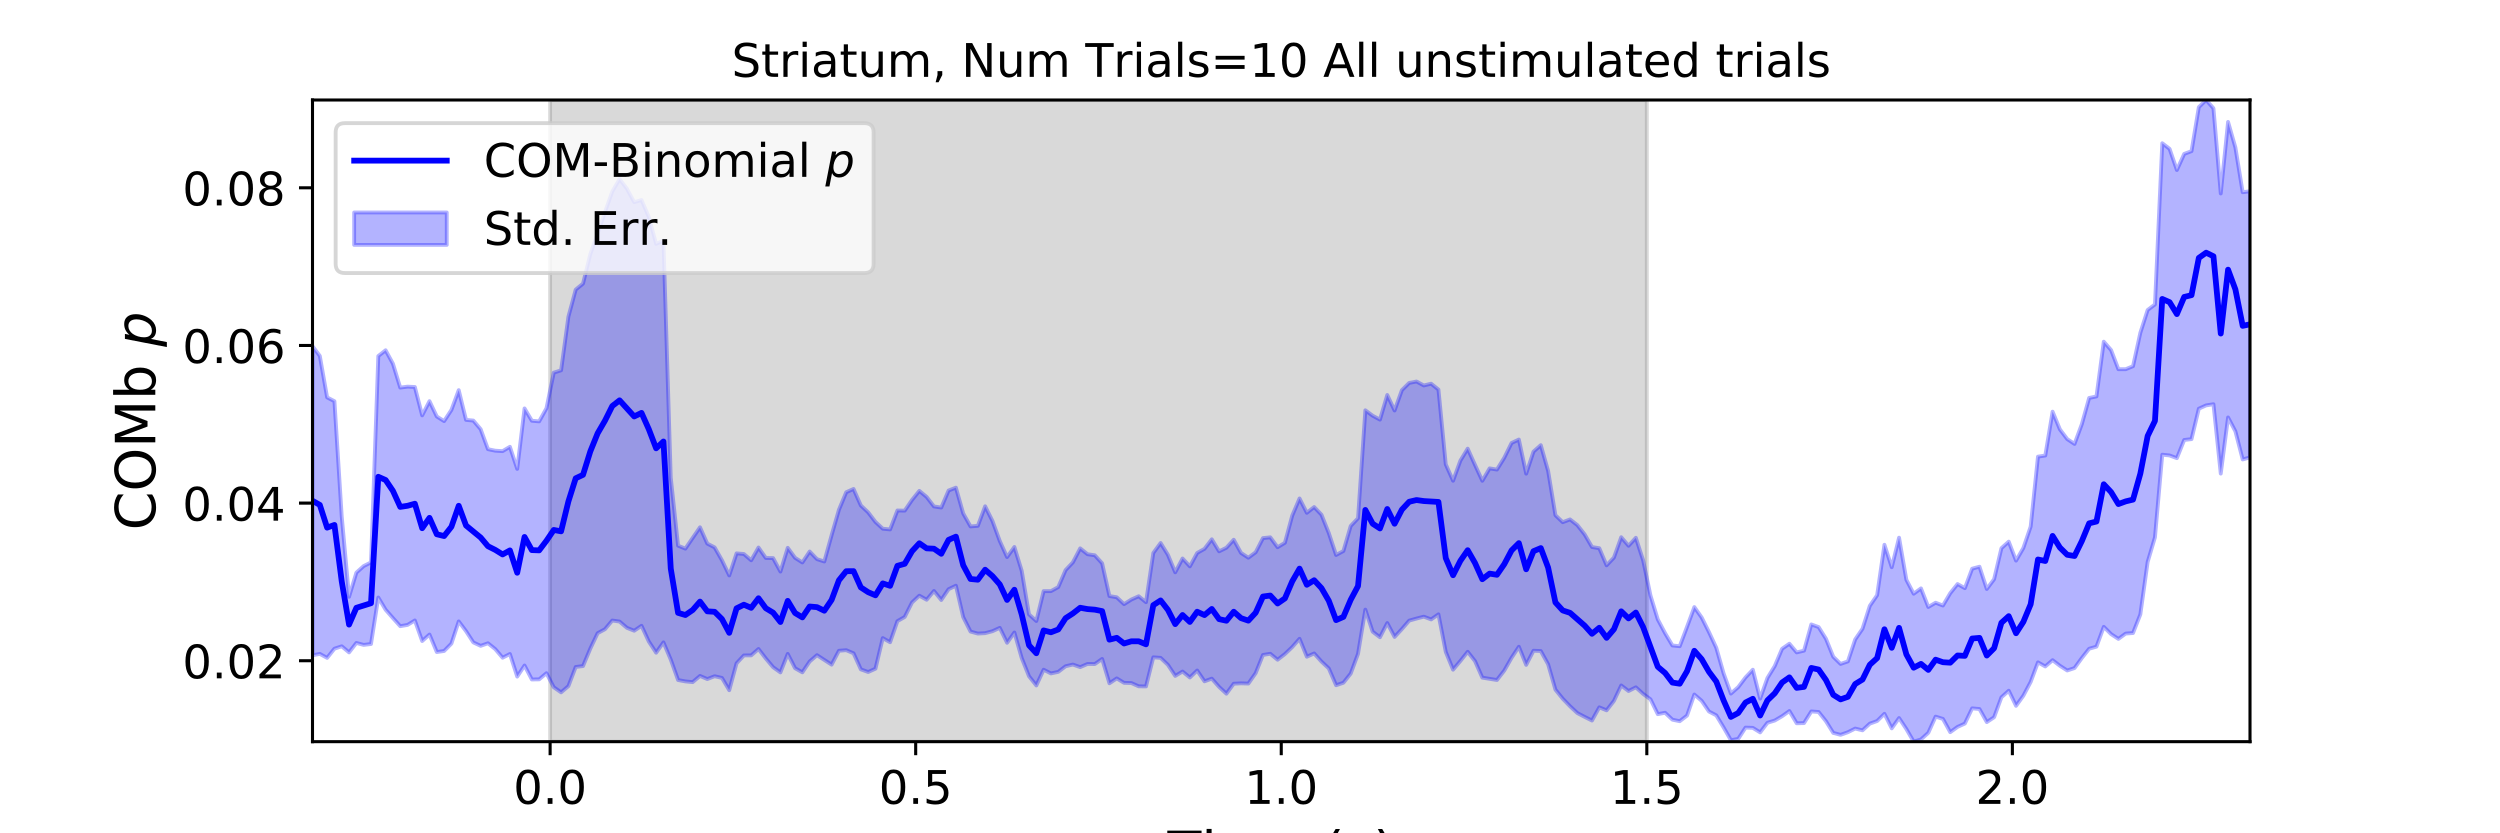 <?xml version="1.0" encoding="utf-8" standalone="no"?>
<!DOCTYPE svg PUBLIC "-//W3C//DTD SVG 1.1//EN"
  "http://www.w3.org/Graphics/SVG/1.1/DTD/svg11.dtd">
<!-- Created with matplotlib (https://matplotlib.org/) -->
<svg height="216pt" version="1.1" viewBox="0 0 648 216" width="648pt" xmlns="http://www.w3.org/2000/svg" xmlns:xlink="http://www.w3.org/1999/xlink">
 <defs>
  <style type="text/css">
*{stroke-linecap:butt;stroke-linejoin:round;}
  </style>
 </defs>
 <g id="figure_1">
  <g id="patch_1">
   <path d="M 0 216 
L 648 216 
L 648 0 
L 0 0 
z
" style="fill:#ffffff;"/>
  </g>
  <g id="axes_1">
   <g id="patch_2">
    <path d="M 81 192.24 
L 583.2 192.24 
L 583.2 25.92 
L 81 25.92 
z
" style="fill:#ffffff;"/>
   </g>
   <g id="PolyCollection_1">
    <defs>
     <path d="M 142.591 -23.76 
L 142.591 -190.08 
L 426.855 -190.08 
L 426.855 -23.76 
L 426.855 -23.76 
L 142.591 -23.76 
z
" id="m65e38aba35" style="stroke:#808080;stroke-opacity:0.3;"/>
    </defs>
    <g clip-path="url(#pcd98a4a227)">
     <use style="fill:#808080;fill-opacity:0.3;stroke:#808080;stroke-opacity:0.3;" x="0" xlink:href="#m65e38aba35" y="216"/>
    </g>
   </g>
   <g id="PolyCollection_2">
    <defs>
     <path d="M 81 -126.259 
L 81 -46.146 
L 82.895 -46.513 
L 84.79 -45.478 
L 86.685 -47.859 
L 88.58 -48.48 
L 90.475 -46.9 
L 92.371 -49.347 
L 94.266 -48.839 
L 96.161 -49.073 
L 98.056 -61.124 
L 99.951 -57.954 
L 101.846 -55.796 
L 103.741 -53.692 
L 105.636 -54.021 
L 107.531 -55.179 
L 109.426 -49.846 
L 111.322 -51.528 
L 113.217 -46.993 
L 115.112 -47.262 
L 117.007 -49.179 
L 118.902 -54.929 
L 120.797 -52.398 
L 122.692 -49.481 
L 124.587 -48.594 
L 126.482 -49.266 
L 128.377 -47.747 
L 130.272 -45.516 
L 132.168 -46.483 
L 134.063 -40.626 
L 135.958 -43.503 
L 137.853 -39.88 
L 139.748 -39.911 
L 141.643 -41.51 
L 143.538 -37.864 
L 145.433 -36.542 
L 147.328 -38.153 
L 149.223 -43.118 
L 151.118 -43.355 
L 153.014 -47.887 
L 154.909 -51.881 
L 156.804 -52.907 
L 158.699 -55.158 
L 160.594 -54.891 
L 162.489 -53.271 
L 164.384 -52.514 
L 166.279 -53.793 
L 168.174 -49.711 
L 170.069 -46.817 
L 171.965 -49.498 
L 173.86 -45.029 
L 175.755 -39.734 
L 177.65 -39.38 
L 179.545 -39.192 
L 181.44 -40.799 
L 183.335 -39.988 
L 185.23 -40.721 
L 187.125 -40.284 
L 189.02 -37.097 
L 190.915 -44.068 
L 192.811 -46.109 
L 194.706 -46.125 
L 196.601 -47.781 
L 198.496 -45.319 
L 200.391 -43.063 
L 202.286 -41.708 
L 204.181 -46.504 
L 206.076 -42.803 
L 207.971 -41.732 
L 209.866 -44.543 
L 211.762 -46.182 
L 213.657 -44.949 
L 215.552 -43.72 
L 217.447 -47.322 
L 219.342 -47.47 
L 221.237 -46.666 
L 223.132 -42.502 
L 225.027 -41.816 
L 226.922 -42.674 
L 228.817 -50.607 
L 230.712 -49.533 
L 232.608 -54.996 
L 234.503 -56.087 
L 236.398 -59.839 
L 238.293 -61.6 
L 240.188 -60.543 
L 242.083 -62.819 
L 243.978 -60.481 
L 245.873 -63.282 
L 247.768 -64.191 
L 249.663 -56.046 
L 251.558 -52.301 
L 253.454 -51.779 
L 255.349 -51.886 
L 257.244 -52.387 
L 259.139 -53.26 
L 261.034 -49.392 
L 262.929 -52.059 
L 264.824 -45.443 
L 266.719 -40.714 
L 268.614 -38.326 
L 270.509 -42.411 
L 272.405 -41.448 
L 274.3 -41.855 
L 276.195 -43.303 
L 278.09 -43.748 
L 279.985 -43.079 
L 281.88 -43.899 
L 283.775 -43.875 
L 285.67 -45.198 
L 287.565 -38.893 
L 289.46 -40.16 
L 291.355 -39.007 
L 293.251 -38.954 
L 295.146 -38.106 
L 297.041 -38.078 
L 298.936 -45.618 
L 300.831 -45.484 
L 302.726 -43.666 
L 304.621 -40.806 
L 306.516 -41.938 
L 308.411 -40.392 
L 310.306 -42.204 
L 312.202 -39.401 
L 314.097 -40.095 
L 315.992 -37.946 
L 317.887 -36.192 
L 319.782 -38.784 
L 321.677 -38.877 
L 323.572 -38.821 
L 325.467 -41.518 
L 327.362 -46.236 
L 329.257 -46.543 
L 331.152 -44.996 
L 333.048 -46.47 
L 334.943 -48.274 
L 336.838 -50.424 
L 338.733 -45.776 
L 340.628 -46.629 
L 342.523 -44.53 
L 344.418 -42.749 
L 346.313 -38.386 
L 348.208 -39.028 
L 350.103 -41.412 
L 351.998 -46.521 
L 353.894 -57.986 
L 355.789 -52.268 
L 357.684 -50.821 
L 359.579 -54.503 
L 361.474 -50.905 
L 363.369 -52.945 
L 365.264 -55.137 
L 367.159 -55.67 
L 369.054 -56.16 
L 370.949 -55.448 
L 372.845 -56.765 
L 374.74 -47.036 
L 376.635 -42.414 
L 378.53 -44.673 
L 380.425 -47.056 
L 382.32 -44.641 
L 384.215 -40.354 
L 386.11 -40.045 
L 388.005 -39.744 
L 389.9 -42.174 
L 391.795 -45.493 
L 393.691 -48.362 
L 395.586 -43.666 
L 397.481 -47.33 
L 399.376 -47.248 
L 401.271 -43.82 
L 403.166 -37.242 
L 405.061 -34.897 
L 406.956 -32.938 
L 408.851 -31.175 
L 410.746 -30.184 
L 412.642 -29.236 
L 414.537 -32.661 
L 416.432 -31.882 
L 418.327 -34.32 
L 420.222 -38.331 
L 422.117 -36.889 
L 424.012 -37.846 
L 425.907 -36.134 
L 427.802 -34.748 
L 429.697 -30.888 
L 431.592 -31.255 
L 433.488 -29.459 
L 435.383 -29.064 
L 437.278 -30.52 
L 439.173 -35.983 
L 441.068 -34.345 
L 442.963 -31.578 
L 444.858 -30.583 
L 446.753 -27.451 
L 448.648 -24.142 
L 450.543 -24.479 
L 452.438 -27.405 
L 454.334 -27.336 
L 456.229 -26.165 
L 458.124 -28.66 
L 460.019 -29.238 
L 461.914 -30.354 
L 463.809 -31.707 
L 465.704 -28.526 
L 467.599 -28.575 
L 469.494 -31.597 
L 471.389 -31.45 
L 473.285 -29.062 
L 475.18 -26.026 
L 477.075 -25.532 
L 478.97 -26.208 
L 480.865 -27.158 
L 482.76 -26.697 
L 484.655 -28.433 
L 486.55 -29.113 
L 488.445 -30.983 
L 490.34 -27.207 
L 492.235 -29.883 
L 494.131 -27.025 
L 496.026 -23.76 
L 497.921 -24.342 
L 499.816 -26.057 
L 501.711 -30.25 
L 503.606 -29.66 
L 505.501 -26.22 
L 507.396 -27.585 
L 509.291 -28.454 
L 511.186 -32.395 
L 513.082 -32.218 
L 514.977 -28.832 
L 516.872 -30.09 
L 518.767 -35.254 
L 520.662 -36.967 
L 522.557 -33.049 
L 524.452 -35.664 
L 526.347 -39.235 
L 528.242 -44.315 
L 530.137 -43.254 
L 532.032 -44.882 
L 533.928 -43.429 
L 535.823 -42.21 
L 537.718 -42.834 
L 539.613 -45.444 
L 541.508 -47.849 
L 543.403 -48.389 
L 545.298 -53.525 
L 547.193 -51.635 
L 549.088 -50.398 
L 550.983 -51.782 
L 552.878 -51.917 
L 554.774 -56.731 
L 556.669 -70.332 
L 558.564 -76.729 
L 560.459 -98.149 
L 562.354 -97.944 
L 564.249 -97.248 
L 566.144 -101.959 
L 568.039 -102.178 
L 569.934 -110.07 
L 571.829 -110.923 
L 573.725 -111.223 
L 575.62 -93.243 
L 577.515 -107.798 
L 579.41 -104.204 
L 581.305 -96.91 
L 583.2 -97.447 
L 583.2 -166.434 
L 583.2 -166.434 
L 581.305 -166.17 
L 579.41 -177.797 
L 577.515 -184.401 
L 575.62 -165.848 
L 573.725 -187.93 
L 571.829 -190.08 
L 569.934 -188.228 
L 568.039 -176.818 
L 566.144 -176.112 
L 564.249 -171.93 
L 562.354 -177.417 
L 560.459 -178.87 
L 558.564 -137.089 
L 556.669 -135.65 
L 554.774 -129.729 
L 552.878 -121.083 
L 550.983 -120.304 
L 549.088 -120.301 
L 547.193 -125.262 
L 545.298 -127.438 
L 543.403 -113.247 
L 541.508 -112.851 
L 539.613 -106.07 
L 537.718 -100.935 
L 535.823 -102.192 
L 533.928 -104.708 
L 532.032 -109.297 
L 530.137 -97.927 
L 528.242 -97.641 
L 526.347 -79.508 
L 524.452 -73.96 
L 522.557 -70.686 
L 520.662 -75.611 
L 518.767 -73.903 
L 516.872 -65.878 
L 514.977 -63.335 
L 513.082 -69.106 
L 511.186 -68.599 
L 509.291 -63.545 
L 507.396 -64.616 
L 505.501 -62.242 
L 503.606 -59.044 
L 501.711 -59.775 
L 499.816 -58.669 
L 497.921 -63.491 
L 496.026 -62.104 
L 494.131 -65.726 
L 492.235 -76.634 
L 490.34 -68.974 
L 488.445 -74.796 
L 486.55 -61.729 
L 484.655 -58.967 
L 482.76 -53.027 
L 480.865 -50.253 
L 478.97 -44.563 
L 477.075 -43.91 
L 475.18 -45.775 
L 473.285 -50.435 
L 471.389 -53.458 
L 469.494 -54.15 
L 467.599 -47.349 
L 465.704 -46.899 
L 463.809 -49.146 
L 461.914 -47.835 
L 460.019 -43.368 
L 458.124 -40.281 
L 456.229 -34.922 
L 454.334 -42.409 
L 452.438 -40.408 
L 450.543 -37.892 
L 448.648 -36.219 
L 446.753 -41.469 
L 444.858 -48.104 
L 442.963 -52.173 
L 441.068 -55.956 
L 439.173 -58.645 
L 437.278 -53.527 
L 435.383 -48.5 
L 433.488 -48.697 
L 431.592 -51.881 
L 429.697 -55.457 
L 427.802 -61.672 
L 425.907 -70.752 
L 424.012 -76.606 
L 422.117 -74.537 
L 420.222 -76.755 
L 418.327 -71.476 
L 416.432 -69.468 
L 414.537 -73.904 
L 412.642 -74.21 
L 410.746 -77.48 
L 408.851 -79.892 
L 406.956 -81.37 
L 405.061 -80.647 
L 403.166 -82.458 
L 401.271 -93.947 
L 399.376 -100.617 
L 397.481 -98.942 
L 395.586 -93.227 
L 393.691 -102.075 
L 391.795 -101.174 
L 389.9 -97.34 
L 388.005 -94.286 
L 386.11 -94.6 
L 384.215 -91.381 
L 382.32 -95.504 
L 380.425 -99.709 
L 378.53 -96.599 
L 376.635 -91.393 
L 374.74 -95.647 
L 372.845 -115.03 
L 370.949 -116.546 
L 369.054 -116.09 
L 367.159 -117.113 
L 365.264 -116.75 
L 363.369 -114.876 
L 361.474 -109.597 
L 359.579 -113.618 
L 357.684 -107.236 
L 355.789 -108.25 
L 353.894 -109.652 
L 351.998 -81.666 
L 350.103 -79.673 
L 348.208 -73.173 
L 346.313 -72.149 
L 344.418 -77.849 
L 342.523 -82.597 
L 340.628 -84.573 
L 338.733 -83.08 
L 336.838 -86.8 
L 334.943 -82.345 
L 333.048 -75.311 
L 331.152 -74.155 
L 329.257 -76.727 
L 327.362 -76.524 
L 325.467 -72.85 
L 323.572 -71.438 
L 321.677 -72.677 
L 319.782 -76.101 
L 317.887 -74.024 
L 315.992 -73.094 
L 314.097 -76.215 
L 312.202 -73.741 
L 310.306 -72.673 
L 308.411 -69.2 
L 306.516 -71.242 
L 304.621 -67.656 
L 302.726 -72.189 
L 300.831 -75.252 
L 298.936 -72.665 
L 297.041 -59.909 
L 295.146 -61.453 
L 293.251 -60.6 
L 291.355 -59.407 
L 289.46 -61.19 
L 287.565 -61.508 
L 285.67 -70.001 
L 283.775 -72.073 
L 281.88 -72.349 
L 279.985 -73.864 
L 278.09 -70.243 
L 276.195 -68.228 
L 274.3 -63.826 
L 272.405 -62.778 
L 270.509 -62.785 
L 268.614 -55.037 
L 266.719 -56.755 
L 264.824 -68.067 
L 262.929 -74.223 
L 261.034 -71.606 
L 259.139 -75.783 
L 257.244 -80.97 
L 255.349 -84.77 
L 253.454 -79.705 
L 251.558 -79.554 
L 249.663 -82.917 
L 247.768 -89.601 
L 245.873 -88.858 
L 243.978 -84.445 
L 242.083 -84.731 
L 240.188 -87.191 
L 238.293 -88.764 
L 236.398 -86.416 
L 234.503 -83.644 
L 232.608 -83.684 
L 230.712 -78.774 
L 228.817 -78.959 
L 226.922 -80.712 
L 225.027 -83.198 
L 223.132 -84.98 
L 221.237 -89.262 
L 219.342 -88.414 
L 217.447 -83.862 
L 215.552 -77.284 
L 213.657 -70.459 
L 211.762 -71.074 
L 209.866 -73.048 
L 207.971 -70.214 
L 206.076 -71.418 
L 204.181 -74.004 
L 202.286 -67.846 
L 200.391 -71.339 
L 198.496 -71.374 
L 196.601 -74.082 
L 194.706 -70.777 
L 192.811 -72.408 
L 190.915 -72.572 
L 189.02 -66.848 
L 187.125 -70.793 
L 185.23 -74.12 
L 183.335 -75.093 
L 181.44 -79.328 
L 179.545 -76.577 
L 177.65 -73.791 
L 175.755 -74.566 
L 173.86 -92.207 
L 171.965 -153.627 
L 170.069 -152.78 
L 168.174 -159.763 
L 166.279 -164.162 
L 164.384 -163.594 
L 162.489 -167.093 
L 160.594 -169.574 
L 158.699 -166.347 
L 156.804 -161 
L 154.909 -155.496 
L 153.014 -150.129 
L 151.118 -142.486 
L 149.223 -140.936 
L 147.328 -133.912 
L 145.433 -120.016 
L 143.538 -119.408 
L 141.643 -110.178 
L 139.748 -106.779 
L 137.853 -106.946 
L 135.958 -110.138 
L 134.063 -94.461 
L 132.168 -100.191 
L 130.272 -99.062 
L 128.377 -99.181 
L 126.482 -99.572 
L 124.587 -104.749 
L 122.692 -106.989 
L 120.797 -107.166 
L 118.902 -114.875 
L 117.007 -109.753 
L 115.112 -106.849 
L 113.217 -108.041 
L 111.322 -112.02 
L 109.426 -108.335 
L 107.531 -115.691 
L 105.636 -115.784 
L 103.741 -115.535 
L 101.846 -121.735 
L 99.951 -125.211 
L 98.056 -123.715 
L 96.161 -70.22 
L 94.266 -69.273 
L 92.371 -67.569 
L 90.475 -61.31 
L 88.58 -82.093 
L 86.685 -112.007 
L 84.79 -112.999 
L 82.895 -123.742 
L 81 -126.259 
z
" id="mec3b3837e6" style="stroke:#0000ff;stroke-opacity:0.3;"/>
    </defs>
    <g clip-path="url(#pcd98a4a227)">
     <use style="fill:#0000ff;fill-opacity:0.3;stroke:#0000ff;stroke-opacity:0.3;" x="0" xlink:href="#mec3b3837e6" y="216"/>
    </g>
   </g>
   <g id="matplotlib.axis_1">
    <g id="xtick_1">
     <g id="line2d_1">
      <defs>
       <path d="M 0 0 
L 0 3.5 
" id="me76251d02a" style="stroke:#000000;stroke-width:0.8;"/>
      </defs>
      <g>
       <use style="stroke:#000000;stroke-width:0.8;" x="142.591" xlink:href="#me76251d02a" y="192.24"/>
      </g>
     </g>
     <g id="text_1">
      <!-- 0.0 -->
      <defs>
       <path d="M 31.781 66.406 
Q 24.172 66.406 20.328 58.906 
Q 16.5 51.422 16.5 36.375 
Q 16.5 21.391 20.328 13.891 
Q 24.172 6.391 31.781 6.391 
Q 39.453 6.391 43.281 13.891 
Q 47.125 21.391 47.125 36.375 
Q 47.125 51.422 43.281 58.906 
Q 39.453 66.406 31.781 66.406 
z
M 31.781 74.219 
Q 44.047 74.219 50.516 64.516 
Q 56.984 54.828 56.984 36.375 
Q 56.984 17.969 50.516 8.266 
Q 44.047 -1.422 31.781 -1.422 
Q 19.531 -1.422 13.062 8.266 
Q 6.594 17.969 6.594 36.375 
Q 6.594 54.828 13.062 64.516 
Q 19.531 74.219 31.781 74.219 
z
" id="DejaVuSans-48"/>
       <path d="M 10.688 12.406 
L 21 12.406 
L 21 0 
L 10.688 0 
z
" id="DejaVuSans-46"/>
      </defs>
      <g transform="translate(133.049 208.358)scale(0.12 -0.12)">
       <use xlink:href="#DejaVuSans-48"/>
       <use x="63.623" xlink:href="#DejaVuSans-46"/>
       <use x="95.41" xlink:href="#DejaVuSans-48"/>
      </g>
     </g>
    </g>
    <g id="xtick_2">
     <g id="line2d_2">
      <g>
       <use style="stroke:#000000;stroke-width:0.8;" x="237.345" xlink:href="#me76251d02a" y="192.24"/>
      </g>
     </g>
     <g id="text_2">
      <!-- 0.5 -->
      <defs>
       <path d="M 10.797 72.906 
L 49.516 72.906 
L 49.516 64.594 
L 19.828 64.594 
L 19.828 46.734 
Q 21.969 47.469 24.109 47.828 
Q 26.266 48.188 28.422 48.188 
Q 40.625 48.188 47.75 41.5 
Q 54.891 34.812 54.891 23.391 
Q 54.891 11.625 47.562 5.094 
Q 40.234 -1.422 26.906 -1.422 
Q 22.312 -1.422 17.547 -0.641 
Q 12.797 0.141 7.719 1.703 
L 7.719 11.625 
Q 12.109 9.234 16.797 8.062 
Q 21.484 6.891 26.703 6.891 
Q 35.156 6.891 40.078 11.328 
Q 45.016 15.766 45.016 23.391 
Q 45.016 31 40.078 35.438 
Q 35.156 39.891 26.703 39.891 
Q 22.75 39.891 18.812 39.016 
Q 14.891 38.141 10.797 36.281 
z
" id="DejaVuSans-53"/>
      </defs>
      <g transform="translate(227.803 208.358)scale(0.12 -0.12)">
       <use xlink:href="#DejaVuSans-48"/>
       <use x="63.623" xlink:href="#DejaVuSans-46"/>
       <use x="95.41" xlink:href="#DejaVuSans-53"/>
      </g>
     </g>
    </g>
    <g id="xtick_3">
     <g id="line2d_3">
      <g>
       <use style="stroke:#000000;stroke-width:0.8;" x="332.1" xlink:href="#me76251d02a" y="192.24"/>
      </g>
     </g>
     <g id="text_3">
      <!-- 1.0 -->
      <defs>
       <path d="M 12.406 8.297 
L 28.516 8.297 
L 28.516 63.922 
L 10.984 60.406 
L 10.984 69.391 
L 28.422 72.906 
L 38.281 72.906 
L 38.281 8.297 
L 54.391 8.297 
L 54.391 0 
L 12.406 0 
z
" id="DejaVuSans-49"/>
      </defs>
      <g transform="translate(322.558 208.358)scale(0.12 -0.12)">
       <use xlink:href="#DejaVuSans-49"/>
       <use x="63.623" xlink:href="#DejaVuSans-46"/>
       <use x="95.41" xlink:href="#DejaVuSans-48"/>
      </g>
     </g>
    </g>
    <g id="xtick_4">
     <g id="line2d_4">
      <g>
       <use style="stroke:#000000;stroke-width:0.8;" x="426.855" xlink:href="#me76251d02a" y="192.24"/>
      </g>
     </g>
     <g id="text_4">
      <!-- 1.5 -->
      <g transform="translate(417.313 208.358)scale(0.12 -0.12)">
       <use xlink:href="#DejaVuSans-49"/>
       <use x="63.623" xlink:href="#DejaVuSans-46"/>
       <use x="95.41" xlink:href="#DejaVuSans-53"/>
      </g>
     </g>
    </g>
    <g id="xtick_5">
     <g id="line2d_5">
      <g>
       <use style="stroke:#000000;stroke-width:0.8;" x="521.609" xlink:href="#me76251d02a" y="192.24"/>
      </g>
     </g>
     <g id="text_5">
      <!-- 2.0 -->
      <defs>
       <path d="M 19.188 8.297 
L 53.609 8.297 
L 53.609 0 
L 7.328 0 
L 7.328 8.297 
Q 12.938 14.109 22.625 23.891 
Q 32.328 33.688 34.812 36.531 
Q 39.547 41.844 41.422 45.531 
Q 43.312 49.219 43.312 52.781 
Q 43.312 58.594 39.234 62.25 
Q 35.156 65.922 28.609 65.922 
Q 23.969 65.922 18.812 64.312 
Q 13.672 62.703 7.812 59.422 
L 7.812 69.391 
Q 13.766 71.781 18.938 73 
Q 24.125 74.219 28.422 74.219 
Q 39.75 74.219 46.484 68.547 
Q 53.219 62.891 53.219 53.422 
Q 53.219 48.922 51.531 44.891 
Q 49.859 40.875 45.406 35.406 
Q 44.188 33.984 37.641 27.219 
Q 31.109 20.453 19.188 8.297 
z
" id="DejaVuSans-50"/>
      </defs>
      <g transform="translate(512.068 208.358)scale(0.12 -0.12)">
       <use xlink:href="#DejaVuSans-50"/>
       <use x="63.623" xlink:href="#DejaVuSans-46"/>
       <use x="95.41" xlink:href="#DejaVuSans-48"/>
      </g>
     </g>
    </g>
    <g id="text_6">
     <!-- Time (s) -->
     <defs>
      <path d="M -0.297 72.906 
L 61.375 72.906 
L 61.375 64.594 
L 35.5 64.594 
L 35.5 0 
L 25.594 0 
L 25.594 64.594 
L -0.297 64.594 
z
" id="DejaVuSans-84"/>
      <path d="M 9.422 54.688 
L 18.406 54.688 
L 18.406 0 
L 9.422 0 
z
M 9.422 75.984 
L 18.406 75.984 
L 18.406 64.594 
L 9.422 64.594 
z
" id="DejaVuSans-105"/>
      <path d="M 52 44.188 
Q 55.375 50.25 60.062 53.125 
Q 64.75 56 71.094 56 
Q 79.641 56 84.281 50.016 
Q 88.922 44.047 88.922 33.016 
L 88.922 0 
L 79.891 0 
L 79.891 32.719 
Q 79.891 40.578 77.094 44.375 
Q 74.312 48.188 68.609 48.188 
Q 61.625 48.188 57.562 43.547 
Q 53.516 38.922 53.516 30.906 
L 53.516 0 
L 44.484 0 
L 44.484 32.719 
Q 44.484 40.625 41.703 44.406 
Q 38.922 48.188 33.109 48.188 
Q 26.219 48.188 22.156 43.531 
Q 18.109 38.875 18.109 30.906 
L 18.109 0 
L 9.078 0 
L 9.078 54.688 
L 18.109 54.688 
L 18.109 46.188 
Q 21.188 51.219 25.484 53.609 
Q 29.781 56 35.688 56 
Q 41.656 56 45.828 52.969 
Q 50 49.953 52 44.188 
z
" id="DejaVuSans-109"/>
      <path d="M 56.203 29.594 
L 56.203 25.203 
L 14.891 25.203 
Q 15.484 15.922 20.484 11.062 
Q 25.484 6.203 34.422 6.203 
Q 39.594 6.203 44.453 7.469 
Q 49.312 8.734 54.109 11.281 
L 54.109 2.781 
Q 49.266 0.734 44.188 -0.344 
Q 39.109 -1.422 33.891 -1.422 
Q 20.797 -1.422 13.156 6.188 
Q 5.516 13.812 5.516 26.812 
Q 5.516 40.234 12.766 48.109 
Q 20.016 56 32.328 56 
Q 43.359 56 49.781 48.891 
Q 56.203 41.797 56.203 29.594 
z
M 47.219 32.234 
Q 47.125 39.594 43.094 43.984 
Q 39.062 48.391 32.422 48.391 
Q 24.906 48.391 20.391 44.141 
Q 15.875 39.891 15.188 32.172 
z
" id="DejaVuSans-101"/>
      <path id="DejaVuSans-32"/>
      <path d="M 31 75.875 
Q 24.469 64.656 21.281 53.656 
Q 18.109 42.672 18.109 31.391 
Q 18.109 20.125 21.312 9.062 
Q 24.516 -2 31 -13.188 
L 23.188 -13.188 
Q 15.875 -1.703 12.234 9.375 
Q 8.594 20.453 8.594 31.391 
Q 8.594 42.281 12.203 53.312 
Q 15.828 64.359 23.188 75.875 
z
" id="DejaVuSans-40"/>
      <path d="M 44.281 53.078 
L 44.281 44.578 
Q 40.484 46.531 36.375 47.5 
Q 32.281 48.484 27.875 48.484 
Q 21.188 48.484 17.844 46.438 
Q 14.5 44.391 14.5 40.281 
Q 14.5 37.156 16.891 35.375 
Q 19.281 33.594 26.516 31.984 
L 29.594 31.297 
Q 39.156 29.25 43.188 25.516 
Q 47.219 21.781 47.219 15.094 
Q 47.219 7.469 41.188 3.016 
Q 35.156 -1.422 24.609 -1.422 
Q 20.219 -1.422 15.453 -0.562 
Q 10.688 0.297 5.422 2 
L 5.422 11.281 
Q 10.406 8.688 15.234 7.391 
Q 20.062 6.109 24.812 6.109 
Q 31.156 6.109 34.562 8.281 
Q 37.984 10.453 37.984 14.406 
Q 37.984 18.062 35.516 20.016 
Q 33.062 21.969 24.703 23.781 
L 21.578 24.516 
Q 13.234 26.266 9.516 29.906 
Q 5.812 33.547 5.812 39.891 
Q 5.812 47.609 11.281 51.797 
Q 16.75 56 26.812 56 
Q 31.781 56 36.172 55.266 
Q 40.578 54.547 44.281 53.078 
z
" id="DejaVuSans-115"/>
      <path d="M 8.016 75.875 
L 15.828 75.875 
Q 23.141 64.359 26.781 53.312 
Q 30.422 42.281 30.422 31.391 
Q 30.422 20.453 26.781 9.375 
Q 23.141 -1.703 15.828 -13.188 
L 8.016 -13.188 
Q 14.5 -2 17.703 9.062 
Q 20.906 20.125 20.906 31.391 
Q 20.906 42.672 17.703 53.656 
Q 14.5 64.656 8.016 75.875 
z
" id="DejaVuSans-41"/>
     </defs>
     <g transform="translate(302.605 225.796)scale(0.144 -0.144)">
      <use xlink:href="#DejaVuSans-84"/>
      <use x="61.037" xlink:href="#DejaVuSans-105"/>
      <use x="88.82" xlink:href="#DejaVuSans-109"/>
      <use x="186.232" xlink:href="#DejaVuSans-101"/>
      <use x="247.756" xlink:href="#DejaVuSans-32"/>
      <use x="279.543" xlink:href="#DejaVuSans-40"/>
      <use x="318.557" xlink:href="#DejaVuSans-115"/>
      <use x="370.656" xlink:href="#DejaVuSans-41"/>
     </g>
    </g>
   </g>
   <g id="matplotlib.axis_2">
    <g id="ytick_1">
     <g id="line2d_6">
      <defs>
       <path d="M 0 0 
L -3.5 0 
" id="m17ddca814a" style="stroke:#000000;stroke-width:0.8;"/>
      </defs>
      <g>
       <use style="stroke:#000000;stroke-width:0.8;" x="81" xlink:href="#m17ddca814a" y="171.263"/>
      </g>
     </g>
     <g id="text_7">
      <!-- 0.02 -->
      <g transform="translate(47.281 175.822)scale(0.12 -0.12)">
       <use xlink:href="#DejaVuSans-48"/>
       <use x="63.623" xlink:href="#DejaVuSans-46"/>
       <use x="95.41" xlink:href="#DejaVuSans-48"/>
       <use x="159.033" xlink:href="#DejaVuSans-50"/>
      </g>
     </g>
    </g>
    <g id="ytick_2">
     <g id="line2d_7">
      <g>
       <use style="stroke:#000000;stroke-width:0.8;" x="81" xlink:href="#m17ddca814a" y="130.403"/>
      </g>
     </g>
     <g id="text_8">
      <!-- 0.04 -->
      <defs>
       <path d="M 37.797 64.312 
L 12.891 25.391 
L 37.797 25.391 
z
M 35.203 72.906 
L 47.609 72.906 
L 47.609 25.391 
L 58.016 25.391 
L 58.016 17.188 
L 47.609 17.188 
L 47.609 0 
L 37.797 0 
L 37.797 17.188 
L 4.891 17.188 
L 4.891 26.703 
z
" id="DejaVuSans-52"/>
      </defs>
      <g transform="translate(47.281 134.962)scale(0.12 -0.12)">
       <use xlink:href="#DejaVuSans-48"/>
       <use x="63.623" xlink:href="#DejaVuSans-46"/>
       <use x="95.41" xlink:href="#DejaVuSans-48"/>
       <use x="159.033" xlink:href="#DejaVuSans-52"/>
      </g>
     </g>
    </g>
    <g id="ytick_3">
     <g id="line2d_8">
      <g>
       <use style="stroke:#000000;stroke-width:0.8;" x="81" xlink:href="#m17ddca814a" y="89.543"/>
      </g>
     </g>
     <g id="text_9">
      <!-- 0.06 -->
      <defs>
       <path d="M 33.016 40.375 
Q 26.375 40.375 22.484 35.828 
Q 18.609 31.297 18.609 23.391 
Q 18.609 15.531 22.484 10.953 
Q 26.375 6.391 33.016 6.391 
Q 39.656 6.391 43.531 10.953 
Q 47.406 15.531 47.406 23.391 
Q 47.406 31.297 43.531 35.828 
Q 39.656 40.375 33.016 40.375 
z
M 52.594 71.297 
L 52.594 62.312 
Q 48.875 64.062 45.094 64.984 
Q 41.312 65.922 37.594 65.922 
Q 27.828 65.922 22.672 59.328 
Q 17.531 52.734 16.797 39.406 
Q 19.672 43.656 24.016 45.922 
Q 28.375 48.188 33.594 48.188 
Q 44.578 48.188 50.953 41.516 
Q 57.328 34.859 57.328 23.391 
Q 57.328 12.156 50.688 5.359 
Q 44.047 -1.422 33.016 -1.422 
Q 20.359 -1.422 13.672 8.266 
Q 6.984 17.969 6.984 36.375 
Q 6.984 53.656 15.188 63.938 
Q 23.391 74.219 37.203 74.219 
Q 40.922 74.219 44.703 73.484 
Q 48.484 72.75 52.594 71.297 
z
" id="DejaVuSans-54"/>
      </defs>
      <g transform="translate(47.281 94.102)scale(0.12 -0.12)">
       <use xlink:href="#DejaVuSans-48"/>
       <use x="63.623" xlink:href="#DejaVuSans-46"/>
       <use x="95.41" xlink:href="#DejaVuSans-48"/>
       <use x="159.033" xlink:href="#DejaVuSans-54"/>
      </g>
     </g>
    </g>
    <g id="ytick_4">
     <g id="line2d_9">
      <g>
       <use style="stroke:#000000;stroke-width:0.8;" x="81" xlink:href="#m17ddca814a" y="48.683"/>
      </g>
     </g>
     <g id="text_10">
      <!-- 0.08 -->
      <defs>
       <path d="M 31.781 34.625 
Q 24.75 34.625 20.719 30.859 
Q 16.703 27.094 16.703 20.516 
Q 16.703 13.922 20.719 10.156 
Q 24.75 6.391 31.781 6.391 
Q 38.812 6.391 42.859 10.172 
Q 46.922 13.969 46.922 20.516 
Q 46.922 27.094 42.891 30.859 
Q 38.875 34.625 31.781 34.625 
z
M 21.922 38.812 
Q 15.578 40.375 12.031 44.719 
Q 8.5 49.078 8.5 55.328 
Q 8.5 64.062 14.719 69.141 
Q 20.953 74.219 31.781 74.219 
Q 42.672 74.219 48.875 69.141 
Q 55.078 64.062 55.078 55.328 
Q 55.078 49.078 51.531 44.719 
Q 48 40.375 41.703 38.812 
Q 48.828 37.156 52.797 32.312 
Q 56.781 27.484 56.781 20.516 
Q 56.781 9.906 50.312 4.234 
Q 43.844 -1.422 31.781 -1.422 
Q 19.734 -1.422 13.25 4.234 
Q 6.781 9.906 6.781 20.516 
Q 6.781 27.484 10.781 32.312 
Q 14.797 37.156 21.922 38.812 
z
M 18.312 54.391 
Q 18.312 48.734 21.844 45.562 
Q 25.391 42.391 31.781 42.391 
Q 38.141 42.391 41.719 45.562 
Q 45.312 48.734 45.312 54.391 
Q 45.312 60.062 41.719 63.234 
Q 38.141 66.406 31.781 66.406 
Q 25.391 66.406 21.844 63.234 
Q 18.312 60.062 18.312 54.391 
z
" id="DejaVuSans-56"/>
      </defs>
      <g transform="translate(47.281 53.242)scale(0.12 -0.12)">
       <use xlink:href="#DejaVuSans-48"/>
       <use x="63.623" xlink:href="#DejaVuSans-46"/>
       <use x="95.41" xlink:href="#DejaVuSans-48"/>
       <use x="159.033" xlink:href="#DejaVuSans-56"/>
      </g>
     </g>
    </g>
    <g id="text_11">
     <!-- COMb $p$ -->
     <defs>
      <path d="M 64.406 67.281 
L 64.406 56.891 
Q 59.422 61.531 53.781 63.812 
Q 48.141 66.109 41.797 66.109 
Q 29.297 66.109 22.656 58.469 
Q 16.016 50.828 16.016 36.375 
Q 16.016 21.969 22.656 14.328 
Q 29.297 6.688 41.797 6.688 
Q 48.141 6.688 53.781 8.984 
Q 59.422 11.281 64.406 15.922 
L 64.406 5.609 
Q 59.234 2.094 53.438 0.328 
Q 47.656 -1.422 41.219 -1.422 
Q 24.656 -1.422 15.125 8.703 
Q 5.609 18.844 5.609 36.375 
Q 5.609 53.953 15.125 64.078 
Q 24.656 74.219 41.219 74.219 
Q 47.75 74.219 53.531 72.484 
Q 59.328 70.75 64.406 67.281 
z
" id="DejaVuSans-67"/>
      <path d="M 39.406 66.219 
Q 28.656 66.219 22.328 58.203 
Q 16.016 50.203 16.016 36.375 
Q 16.016 22.609 22.328 14.594 
Q 28.656 6.594 39.406 6.594 
Q 50.141 6.594 56.422 14.594 
Q 62.703 22.609 62.703 36.375 
Q 62.703 50.203 56.422 58.203 
Q 50.141 66.219 39.406 66.219 
z
M 39.406 74.219 
Q 54.734 74.219 63.906 63.938 
Q 73.094 53.656 73.094 36.375 
Q 73.094 19.141 63.906 8.859 
Q 54.734 -1.422 39.406 -1.422 
Q 24.031 -1.422 14.812 8.828 
Q 5.609 19.094 5.609 36.375 
Q 5.609 53.656 14.812 63.938 
Q 24.031 74.219 39.406 74.219 
z
" id="DejaVuSans-79"/>
      <path d="M 9.812 72.906 
L 24.516 72.906 
L 43.109 23.297 
L 61.812 72.906 
L 76.516 72.906 
L 76.516 0 
L 66.891 0 
L 66.891 64.016 
L 48.094 14.016 
L 38.188 14.016 
L 19.391 64.016 
L 19.391 0 
L 9.812 0 
z
" id="DejaVuSans-77"/>
      <path d="M 48.688 27.297 
Q 48.688 37.203 44.609 42.844 
Q 40.531 48.484 33.406 48.484 
Q 26.266 48.484 22.188 42.844 
Q 18.109 37.203 18.109 27.297 
Q 18.109 17.391 22.188 11.75 
Q 26.266 6.109 33.406 6.109 
Q 40.531 6.109 44.609 11.75 
Q 48.688 17.391 48.688 27.297 
z
M 18.109 46.391 
Q 20.953 51.266 25.266 53.625 
Q 29.594 56 35.594 56 
Q 45.562 56 51.781 48.094 
Q 58.016 40.188 58.016 27.297 
Q 58.016 14.406 51.781 6.484 
Q 45.562 -1.422 35.594 -1.422 
Q 29.594 -1.422 25.266 0.953 
Q 20.953 3.328 18.109 8.203 
L 18.109 0 
L 9.078 0 
L 9.078 75.984 
L 18.109 75.984 
z
" id="DejaVuSans-98"/>
      <path d="M 49.609 33.688 
Q 49.609 40.875 46.484 44.672 
Q 43.359 48.484 37.5 48.484 
Q 33.5 48.484 29.859 46.438 
Q 26.219 44.391 23.391 40.484 
Q 20.609 36.625 18.938 31.156 
Q 17.281 25.688 17.281 20.312 
Q 17.281 13.484 20.406 9.797 
Q 23.531 6.109 29.297 6.109 
Q 33.547 6.109 37.188 8.109 
Q 40.828 10.109 43.406 13.922 
Q 46.188 17.922 47.891 23.344 
Q 49.609 28.766 49.609 33.688 
z
M 21.781 46.391 
Q 25.391 51.125 30.297 53.562 
Q 35.203 56 41.219 56 
Q 49.609 56 54.25 50.5 
Q 58.891 45.016 58.891 35.109 
Q 58.891 27 56 19.656 
Q 53.125 12.312 47.703 6.5 
Q 44.094 2.641 39.547 0.609 
Q 35.016 -1.422 29.984 -1.422 
Q 24.172 -1.422 20.219 1 
Q 16.266 3.422 14.312 8.203 
L 8.688 -20.797 
L -0.297 -20.797 
L 14.406 54.688 
L 23.391 54.688 
z
" id="DejaVuSans-Oblique-112"/>
     </defs>
     <g transform="translate(40.257 137.448)rotate(-90)scale(0.144 -0.144)">
      <use transform="translate(0 0.016)" xlink:href="#DejaVuSans-67"/>
      <use transform="translate(69.824 0.016)" xlink:href="#DejaVuSans-79"/>
      <use transform="translate(148.535 0.016)" xlink:href="#DejaVuSans-77"/>
      <use transform="translate(234.814 0.016)" xlink:href="#DejaVuSans-98"/>
      <use transform="translate(298.291 0.016)" xlink:href="#DejaVuSans-32"/>
      <use transform="translate(330.078 0.016)" xlink:href="#DejaVuSans-Oblique-112"/>
     </g>
    </g>
   </g>
   <g id="line2d_10">
    <path clip-path="url(#pcd98a4a227)" d="M 81 129.797 
L 82.895 130.872 
L 84.79 136.762 
L 86.685 136.067 
L 88.58 150.713 
L 90.475 161.895 
L 92.371 157.542 
L 96.161 156.353 
L 98.056 123.58 
L 99.951 124.418 
L 101.846 127.235 
L 103.741 131.386 
L 105.636 131.098 
L 107.531 130.565 
L 109.426 136.91 
L 111.322 134.226 
L 113.217 138.483 
L 115.112 138.944 
L 117.007 136.534 
L 118.902 131.098 
L 120.797 136.218 
L 124.587 139.328 
L 126.482 141.581 
L 128.377 142.536 
L 130.272 143.711 
L 132.168 142.663 
L 134.063 148.456 
L 135.958 139.18 
L 137.853 142.587 
L 139.748 142.655 
L 141.643 140.156 
L 143.538 137.364 
L 145.433 137.721 
L 147.328 129.968 
L 149.223 123.973 
L 151.118 123.079 
L 153.014 116.992 
L 154.909 112.312 
L 156.804 109.046 
L 158.699 105.248 
L 160.594 103.768 
L 164.384 107.946 
L 166.279 107.022 
L 168.174 111.263 
L 170.069 116.202 
L 171.965 114.438 
L 173.86 147.382 
L 175.755 158.85 
L 177.65 159.415 
L 179.545 158.115 
L 181.44 155.936 
L 183.335 158.46 
L 185.23 158.58 
L 187.125 160.462 
L 189.02 164.027 
L 190.915 157.68 
L 192.811 156.741 
L 194.706 157.549 
L 196.601 155.068 
L 198.496 157.654 
L 200.391 158.799 
L 202.286 161.223 
L 204.181 155.746 
L 206.076 158.889 
L 207.971 160.027 
L 209.866 157.205 
L 211.762 157.372 
L 213.657 158.296 
L 215.552 155.498 
L 217.447 150.408 
L 219.342 148.058 
L 221.237 148.036 
L 223.132 152.259 
L 225.027 153.493 
L 226.922 154.307 
L 228.817 151.217 
L 230.712 151.846 
L 232.608 146.66 
L 234.503 146.134 
L 236.398 142.873 
L 238.293 140.818 
L 240.188 142.133 
L 242.083 142.225 
L 243.978 143.537 
L 245.873 139.93 
L 247.768 139.104 
L 249.663 146.519 
L 251.558 150.073 
L 253.454 150.258 
L 255.349 147.672 
L 257.244 149.321 
L 259.139 151.478 
L 261.034 155.501 
L 262.929 152.859 
L 264.824 159.245 
L 266.719 167.266 
L 268.614 169.319 
L 270.509 163.402 
L 272.405 163.887 
L 274.3 163.159 
L 276.195 160.235 
L 278.09 159.005 
L 279.985 157.529 
L 281.88 157.876 
L 283.775 158.026 
L 285.67 158.4 
L 287.565 165.8 
L 289.46 165.325 
L 291.355 166.793 
L 293.251 166.223 
L 295.146 166.22 
L 297.041 167.007 
L 298.936 156.859 
L 300.831 155.632 
L 302.726 158.073 
L 304.621 161.769 
L 306.516 159.41 
L 308.411 161.204 
L 310.306 158.561 
L 312.202 159.429 
L 314.097 157.845 
L 315.992 160.48 
L 317.887 160.892 
L 319.782 158.558 
L 321.677 160.223 
L 323.572 160.87 
L 325.467 158.816 
L 327.362 154.62 
L 329.257 154.365 
L 331.152 156.424 
L 333.048 155.109 
L 334.943 150.69 
L 336.838 147.388 
L 338.733 151.572 
L 340.628 150.399 
L 342.523 152.437 
L 344.418 155.701 
L 346.313 160.733 
L 348.208 159.9 
L 350.103 155.458 
L 351.998 151.906 
L 353.894 132.181 
L 355.789 135.741 
L 357.684 136.971 
L 359.579 131.939 
L 361.474 135.749 
L 363.369 132.089 
L 365.264 130.056 
L 367.159 129.609 
L 369.054 129.875 
L 372.845 130.103 
L 374.74 144.658 
L 376.635 149.096 
L 378.53 145.364 
L 380.425 142.617 
L 382.32 145.928 
L 384.215 150.133 
L 386.11 148.677 
L 388.005 148.985 
L 389.9 146.243 
L 391.795 142.667 
L 393.691 140.781 
L 395.586 147.553 
L 397.481 142.864 
L 399.376 142.068 
L 401.271 147.116 
L 403.166 156.15 
L 405.061 158.228 
L 406.956 158.846 
L 410.746 162.168 
L 412.642 164.277 
L 414.537 162.717 
L 416.432 165.325 
L 418.327 163.102 
L 420.222 158.457 
L 422.117 160.287 
L 424.012 158.774 
L 425.907 162.557 
L 429.697 172.828 
L 431.592 174.432 
L 433.488 176.922 
L 435.383 177.218 
L 437.278 173.976 
L 439.173 168.686 
L 441.068 170.849 
L 442.963 174.124 
L 444.858 176.656 
L 446.753 181.54 
L 448.648 185.82 
L 450.543 184.815 
L 452.438 182.093 
L 454.334 181.127 
L 456.229 185.457 
L 458.124 181.53 
L 460.019 179.697 
L 461.914 176.906 
L 463.809 175.573 
L 465.704 178.287 
L 467.599 178.038 
L 469.494 173.126 
L 471.389 173.546 
L 473.285 176.252 
L 475.18 180.099 
L 477.075 181.279 
L 478.97 180.615 
L 480.865 177.294 
L 482.76 176.138 
L 484.655 172.3 
L 486.55 170.579 
L 488.445 163.11 
L 490.34 167.909 
L 492.235 162.742 
L 494.131 169.625 
L 496.026 173.068 
L 497.921 172.083 
L 499.816 173.637 
L 501.711 170.987 
L 503.606 171.648 
L 505.501 171.769 
L 507.396 169.899 
L 509.291 170.001 
L 511.186 165.503 
L 513.082 165.338 
L 514.977 169.917 
L 516.872 168.016 
L 518.767 161.421 
L 520.662 159.711 
L 522.557 164.132 
L 524.452 161.188 
L 526.347 156.629 
L 528.242 145.022 
L 530.137 145.41 
L 532.032 138.911 
L 533.928 141.931 
L 535.823 143.799 
L 537.718 144.116 
L 539.613 140.243 
L 541.508 135.65 
L 543.403 135.182 
L 545.298 125.519 
L 547.193 127.552 
L 549.088 130.651 
L 550.983 129.957 
L 552.878 129.5 
L 554.774 122.77 
L 556.669 113.009 
L 558.564 109.091 
L 560.459 77.491 
L 562.354 78.319 
L 564.249 81.411 
L 566.144 76.964 
L 568.039 76.502 
L 569.934 66.851 
L 571.829 65.498 
L 573.725 66.424 
L 575.62 86.454 
L 577.515 69.9 
L 579.41 74.999 
L 581.305 84.46 
L 583.2 84.06 
L 583.2 84.06 
" style="fill:none;stroke:#0000ff;stroke-linecap:square;stroke-width:1.5;"/>
   </g>
   <g id="patch_3">
    <path d="M 81 192.24 
L 81 25.92 
" style="fill:none;stroke:#000000;stroke-linecap:square;stroke-linejoin:miter;stroke-width:0.8;"/>
   </g>
   <g id="patch_4">
    <path d="M 583.2 192.24 
L 583.2 25.92 
" style="fill:none;stroke:#000000;stroke-linecap:square;stroke-linejoin:miter;stroke-width:0.8;"/>
   </g>
   <g id="patch_5">
    <path d="M 81 192.24 
L 583.2 192.24 
" style="fill:none;stroke:#000000;stroke-linecap:square;stroke-linejoin:miter;stroke-width:0.8;"/>
   </g>
   <g id="patch_6">
    <path d="M 81 25.92 
L 583.2 25.92 
" style="fill:none;stroke:#000000;stroke-linecap:square;stroke-linejoin:miter;stroke-width:0.8;"/>
   </g>
   <g id="text_12">
    <!-- Striatum, Num Trials=10 All unstimulated trials -->
    <defs>
     <path d="M 53.516 70.516 
L 53.516 60.891 
Q 47.906 63.578 42.922 64.891 
Q 37.938 66.219 33.297 66.219 
Q 25.25 66.219 20.875 63.094 
Q 16.5 59.969 16.5 54.203 
Q 16.5 49.359 19.406 46.891 
Q 22.312 44.438 30.422 42.922 
L 36.375 41.703 
Q 47.406 39.594 52.656 34.297 
Q 57.906 29 57.906 20.125 
Q 57.906 9.516 50.797 4.047 
Q 43.703 -1.422 29.984 -1.422 
Q 24.812 -1.422 18.969 -0.25 
Q 13.141 0.922 6.891 3.219 
L 6.891 13.375 
Q 12.891 10.016 18.656 8.297 
Q 24.422 6.594 29.984 6.594 
Q 38.422 6.594 43.016 9.906 
Q 47.609 13.234 47.609 19.391 
Q 47.609 24.75 44.312 27.781 
Q 41.016 30.812 33.5 32.328 
L 27.484 33.5 
Q 16.453 35.688 11.516 40.375 
Q 6.594 45.062 6.594 53.422 
Q 6.594 63.094 13.406 68.656 
Q 20.219 74.219 32.172 74.219 
Q 37.312 74.219 42.625 73.281 
Q 47.953 72.359 53.516 70.516 
z
" id="DejaVuSans-83"/>
     <path d="M 18.312 70.219 
L 18.312 54.688 
L 36.812 54.688 
L 36.812 47.703 
L 18.312 47.703 
L 18.312 18.016 
Q 18.312 11.328 20.141 9.422 
Q 21.969 7.516 27.594 7.516 
L 36.812 7.516 
L 36.812 0 
L 27.594 0 
Q 17.188 0 13.234 3.875 
Q 9.281 7.766 9.281 18.016 
L 9.281 47.703 
L 2.688 47.703 
L 2.688 54.688 
L 9.281 54.688 
L 9.281 70.219 
z
" id="DejaVuSans-116"/>
     <path d="M 41.109 46.297 
Q 39.594 47.172 37.812 47.578 
Q 36.031 48 33.891 48 
Q 26.266 48 22.188 43.047 
Q 18.109 38.094 18.109 28.812 
L 18.109 0 
L 9.078 0 
L 9.078 54.688 
L 18.109 54.688 
L 18.109 46.188 
Q 20.953 51.172 25.484 53.578 
Q 30.031 56 36.531 56 
Q 37.453 56 38.578 55.875 
Q 39.703 55.766 41.062 55.516 
z
" id="DejaVuSans-114"/>
     <path d="M 34.281 27.484 
Q 23.391 27.484 19.188 25 
Q 14.984 22.516 14.984 16.5 
Q 14.984 11.719 18.141 8.906 
Q 21.297 6.109 26.703 6.109 
Q 34.188 6.109 38.703 11.406 
Q 43.219 16.703 43.219 25.484 
L 43.219 27.484 
z
M 52.203 31.203 
L 52.203 0 
L 43.219 0 
L 43.219 8.297 
Q 40.141 3.328 35.547 0.953 
Q 30.953 -1.422 24.312 -1.422 
Q 15.922 -1.422 10.953 3.297 
Q 6 8.016 6 15.922 
Q 6 25.141 12.172 29.828 
Q 18.359 34.516 30.609 34.516 
L 43.219 34.516 
L 43.219 35.406 
Q 43.219 41.609 39.141 45 
Q 35.062 48.391 27.688 48.391 
Q 23 48.391 18.547 47.266 
Q 14.109 46.141 10.016 43.891 
L 10.016 52.203 
Q 14.938 54.109 19.578 55.047 
Q 24.219 56 28.609 56 
Q 40.484 56 46.344 49.844 
Q 52.203 43.703 52.203 31.203 
z
" id="DejaVuSans-97"/>
     <path d="M 8.5 21.578 
L 8.5 54.688 
L 17.484 54.688 
L 17.484 21.922 
Q 17.484 14.156 20.5 10.266 
Q 23.531 6.391 29.594 6.391 
Q 36.859 6.391 41.078 11.031 
Q 45.312 15.672 45.312 23.688 
L 45.312 54.688 
L 54.297 54.688 
L 54.297 0 
L 45.312 0 
L 45.312 8.406 
Q 42.047 3.422 37.719 1 
Q 33.406 -1.422 27.688 -1.422 
Q 18.266 -1.422 13.375 4.438 
Q 8.5 10.297 8.5 21.578 
z
M 31.109 56 
z
" id="DejaVuSans-117"/>
     <path d="M 11.719 12.406 
L 22.016 12.406 
L 22.016 4 
L 14.016 -11.625 
L 7.719 -11.625 
L 11.719 4 
z
" id="DejaVuSans-44"/>
     <path d="M 9.812 72.906 
L 23.094 72.906 
L 55.422 11.922 
L 55.422 72.906 
L 64.984 72.906 
L 64.984 0 
L 51.703 0 
L 19.391 60.984 
L 19.391 0 
L 9.812 0 
z
" id="DejaVuSans-78"/>
     <path d="M 9.422 75.984 
L 18.406 75.984 
L 18.406 0 
L 9.422 0 
z
" id="DejaVuSans-108"/>
     <path d="M 10.594 45.406 
L 73.188 45.406 
L 73.188 37.203 
L 10.594 37.203 
z
M 10.594 25.484 
L 73.188 25.484 
L 73.188 17.188 
L 10.594 17.188 
z
" id="DejaVuSans-61"/>
     <path d="M 34.188 63.188 
L 20.797 26.906 
L 47.609 26.906 
z
M 28.609 72.906 
L 39.797 72.906 
L 67.578 0 
L 57.328 0 
L 50.688 18.703 
L 17.828 18.703 
L 11.188 0 
L 0.781 0 
z
" id="DejaVuSans-65"/>
     <path d="M 54.891 33.016 
L 54.891 0 
L 45.906 0 
L 45.906 32.719 
Q 45.906 40.484 42.875 44.328 
Q 39.844 48.188 33.797 48.188 
Q 26.516 48.188 22.312 43.547 
Q 18.109 38.922 18.109 30.906 
L 18.109 0 
L 9.078 0 
L 9.078 54.688 
L 18.109 54.688 
L 18.109 46.188 
Q 21.344 51.125 25.703 53.562 
Q 30.078 56 35.797 56 
Q 45.219 56 50.047 50.172 
Q 54.891 44.344 54.891 33.016 
z
" id="DejaVuSans-110"/>
     <path d="M 45.406 46.391 
L 45.406 75.984 
L 54.391 75.984 
L 54.391 0 
L 45.406 0 
L 45.406 8.203 
Q 42.578 3.328 38.25 0.953 
Q 33.938 -1.422 27.875 -1.422 
Q 17.969 -1.422 11.734 6.484 
Q 5.516 14.406 5.516 27.297 
Q 5.516 40.188 11.734 48.094 
Q 17.969 56 27.875 56 
Q 33.938 56 38.25 53.625 
Q 42.578 51.266 45.406 46.391 
z
M 14.797 27.297 
Q 14.797 17.391 18.875 11.75 
Q 22.953 6.109 30.078 6.109 
Q 37.203 6.109 41.297 11.75 
Q 45.406 17.391 45.406 27.297 
Q 45.406 37.203 41.297 42.844 
Q 37.203 48.484 30.078 48.484 
Q 22.953 48.484 18.875 42.844 
Q 14.797 37.203 14.797 27.297 
z
" id="DejaVuSans-100"/>
    </defs>
    <g transform="translate(189.649 19.92)scale(0.12 -0.12)">
     <use xlink:href="#DejaVuSans-83"/>
     <use x="63.477" xlink:href="#DejaVuSans-116"/>
     <use x="102.686" xlink:href="#DejaVuSans-114"/>
     <use x="143.799" xlink:href="#DejaVuSans-105"/>
     <use x="171.582" xlink:href="#DejaVuSans-97"/>
     <use x="232.861" xlink:href="#DejaVuSans-116"/>
     <use x="272.07" xlink:href="#DejaVuSans-117"/>
     <use x="335.449" xlink:href="#DejaVuSans-109"/>
     <use x="432.861" xlink:href="#DejaVuSans-44"/>
     <use x="464.648" xlink:href="#DejaVuSans-32"/>
     <use x="496.436" xlink:href="#DejaVuSans-78"/>
     <use x="571.24" xlink:href="#DejaVuSans-117"/>
     <use x="634.619" xlink:href="#DejaVuSans-109"/>
     <use x="732.031" xlink:href="#DejaVuSans-32"/>
     <use x="763.818" xlink:href="#DejaVuSans-84"/>
     <use x="824.684" xlink:href="#DejaVuSans-114"/>
     <use x="865.797" xlink:href="#DejaVuSans-105"/>
     <use x="893.58" xlink:href="#DejaVuSans-97"/>
     <use x="954.859" xlink:href="#DejaVuSans-108"/>
     <use x="982.643" xlink:href="#DejaVuSans-115"/>
     <use x="1034.742" xlink:href="#DejaVuSans-61"/>
     <use x="1118.531" xlink:href="#DejaVuSans-49"/>
     <use x="1182.154" xlink:href="#DejaVuSans-48"/>
     <use x="1245.777" xlink:href="#DejaVuSans-32"/>
     <use x="1277.564" xlink:href="#DejaVuSans-65"/>
     <use x="1345.973" xlink:href="#DejaVuSans-108"/>
     <use x="1373.756" xlink:href="#DejaVuSans-108"/>
     <use x="1401.539" xlink:href="#DejaVuSans-32"/>
     <use x="1433.326" xlink:href="#DejaVuSans-117"/>
     <use x="1496.705" xlink:href="#DejaVuSans-110"/>
     <use x="1560.084" xlink:href="#DejaVuSans-115"/>
     <use x="1612.184" xlink:href="#DejaVuSans-116"/>
     <use x="1651.393" xlink:href="#DejaVuSans-105"/>
     <use x="1679.176" xlink:href="#DejaVuSans-109"/>
     <use x="1776.588" xlink:href="#DejaVuSans-117"/>
     <use x="1839.967" xlink:href="#DejaVuSans-108"/>
     <use x="1867.75" xlink:href="#DejaVuSans-97"/>
     <use x="1929.029" xlink:href="#DejaVuSans-116"/>
     <use x="1968.238" xlink:href="#DejaVuSans-101"/>
     <use x="2029.762" xlink:href="#DejaVuSans-100"/>
     <use x="2093.238" xlink:href="#DejaVuSans-32"/>
     <use x="2125.025" xlink:href="#DejaVuSans-116"/>
     <use x="2164.234" xlink:href="#DejaVuSans-114"/>
     <use x="2205.348" xlink:href="#DejaVuSans-105"/>
     <use x="2233.131" xlink:href="#DejaVuSans-97"/>
     <use x="2294.41" xlink:href="#DejaVuSans-108"/>
     <use x="2322.193" xlink:href="#DejaVuSans-115"/>
    </g>
   </g>
   <g id="legend_1">
    <g id="patch_7">
     <path d="M 89.4 70.774 
L 224.04 70.774 
Q 226.44 70.774 226.44 68.374 
L 226.44 34.32 
Q 226.44 31.92 224.04 31.92 
L 89.4 31.92 
Q 87 31.92 87 34.32 
L 87 68.374 
Q 87 70.774 89.4 70.774 
z
" style="fill:#ffffff;opacity:0.8;stroke:#cccccc;stroke-linejoin:miter;"/>
    </g>
    <g id="line2d_11">
     <path d="M 91.8 41.64 
L 115.8 41.64 
" style="fill:none;stroke:#0000ff;stroke-linecap:square;stroke-width:1.5;"/>
    </g>
    <g id="line2d_12"/>
    <g id="text_13">
     <!-- COM-Binomial $p$ -->
     <defs>
      <path d="M 4.891 31.391 
L 31.203 31.391 
L 31.203 23.391 
L 4.891 23.391 
z
" id="DejaVuSans-45"/>
      <path d="M 19.672 34.812 
L 19.672 8.109 
L 35.5 8.109 
Q 43.453 8.109 47.281 11.406 
Q 51.125 14.703 51.125 21.484 
Q 51.125 28.328 47.281 31.562 
Q 43.453 34.812 35.5 34.812 
z
M 19.672 64.797 
L 19.672 42.828 
L 34.281 42.828 
Q 41.5 42.828 45.031 45.531 
Q 48.578 48.25 48.578 53.812 
Q 48.578 59.328 45.031 62.062 
Q 41.5 64.797 34.281 64.797 
z
M 9.812 72.906 
L 35.016 72.906 
Q 46.297 72.906 52.391 68.219 
Q 58.5 63.531 58.5 54.891 
Q 58.5 48.188 55.375 44.234 
Q 52.25 40.281 46.188 39.312 
Q 53.469 37.75 57.5 32.781 
Q 61.531 27.828 61.531 20.406 
Q 61.531 10.641 54.891 5.312 
Q 48.25 0 35.984 0 
L 9.812 0 
z
" id="DejaVuSans-66"/>
      <path d="M 30.609 48.391 
Q 23.391 48.391 19.188 42.75 
Q 14.984 37.109 14.984 27.297 
Q 14.984 17.484 19.156 11.844 
Q 23.344 6.203 30.609 6.203 
Q 37.797 6.203 41.984 11.859 
Q 46.188 17.531 46.188 27.297 
Q 46.188 37.016 41.984 42.703 
Q 37.797 48.391 30.609 48.391 
z
M 30.609 56 
Q 42.328 56 49.016 48.375 
Q 55.719 40.766 55.719 27.297 
Q 55.719 13.875 49.016 6.219 
Q 42.328 -1.422 30.609 -1.422 
Q 18.844 -1.422 12.172 6.219 
Q 5.516 13.875 5.516 27.297 
Q 5.516 40.766 12.172 48.375 
Q 18.844 56 30.609 56 
z
" id="DejaVuSans-111"/>
     </defs>
     <g transform="translate(125.4 45.84)scale(0.12 -0.12)">
      <use transform="translate(0 0.016)" xlink:href="#DejaVuSans-67"/>
      <use transform="translate(69.824 0.016)" xlink:href="#DejaVuSans-79"/>
      <use transform="translate(148.535 0.016)" xlink:href="#DejaVuSans-77"/>
      <use transform="translate(234.814 0.016)" xlink:href="#DejaVuSans-45"/>
      <use transform="translate(270.898 0.016)" xlink:href="#DejaVuSans-66"/>
      <use transform="translate(339.502 0.016)" xlink:href="#DejaVuSans-105"/>
      <use transform="translate(367.285 0.016)" xlink:href="#DejaVuSans-110"/>
      <use transform="translate(430.664 0.016)" xlink:href="#DejaVuSans-111"/>
      <use transform="translate(491.846 0.016)" xlink:href="#DejaVuSans-109"/>
      <use transform="translate(589.258 0.016)" xlink:href="#DejaVuSans-105"/>
      <use transform="translate(617.041 0.016)" xlink:href="#DejaVuSans-97"/>
      <use transform="translate(678.32 0.016)" xlink:href="#DejaVuSans-108"/>
      <use transform="translate(706.104 0.016)" xlink:href="#DejaVuSans-32"/>
      <use transform="translate(737.891 0.016)" xlink:href="#DejaVuSans-Oblique-112"/>
     </g>
    </g>
    <g id="patch_8">
     <path d="M 91.8 63.478 
L 115.8 63.478 
L 115.8 55.078 
L 91.8 55.078 
z
" style="fill:#0000ff;opacity:0.3;stroke:#0000ff;stroke-linejoin:miter;"/>
    </g>
    <g id="text_14">
     <!-- Std. Err. -->
     <defs>
      <path d="M 9.812 72.906 
L 55.906 72.906 
L 55.906 64.594 
L 19.672 64.594 
L 19.672 43.016 
L 54.391 43.016 
L 54.391 34.719 
L 19.672 34.719 
L 19.672 8.297 
L 56.781 8.297 
L 56.781 0 
L 9.812 0 
z
" id="DejaVuSans-69"/>
     </defs>
     <g transform="translate(125.4 63.478)scale(0.12 -0.12)">
      <use xlink:href="#DejaVuSans-83"/>
      <use x="63.477" xlink:href="#DejaVuSans-116"/>
      <use x="102.686" xlink:href="#DejaVuSans-100"/>
      <use x="166.162" xlink:href="#DejaVuSans-46"/>
      <use x="197.949" xlink:href="#DejaVuSans-32"/>
      <use x="229.736" xlink:href="#DejaVuSans-69"/>
      <use x="292.92" xlink:href="#DejaVuSans-114"/>
      <use x="334.018" xlink:href="#DejaVuSans-114"/>
      <use x="374.99" xlink:href="#DejaVuSans-46"/>
     </g>
    </g>
   </g>
  </g>
 </g>
 <defs>
  <clipPath id="pcd98a4a227">
   <rect height="166.32" width="502.2" x="81" y="25.92"/>
  </clipPath>
 </defs>
</svg>
